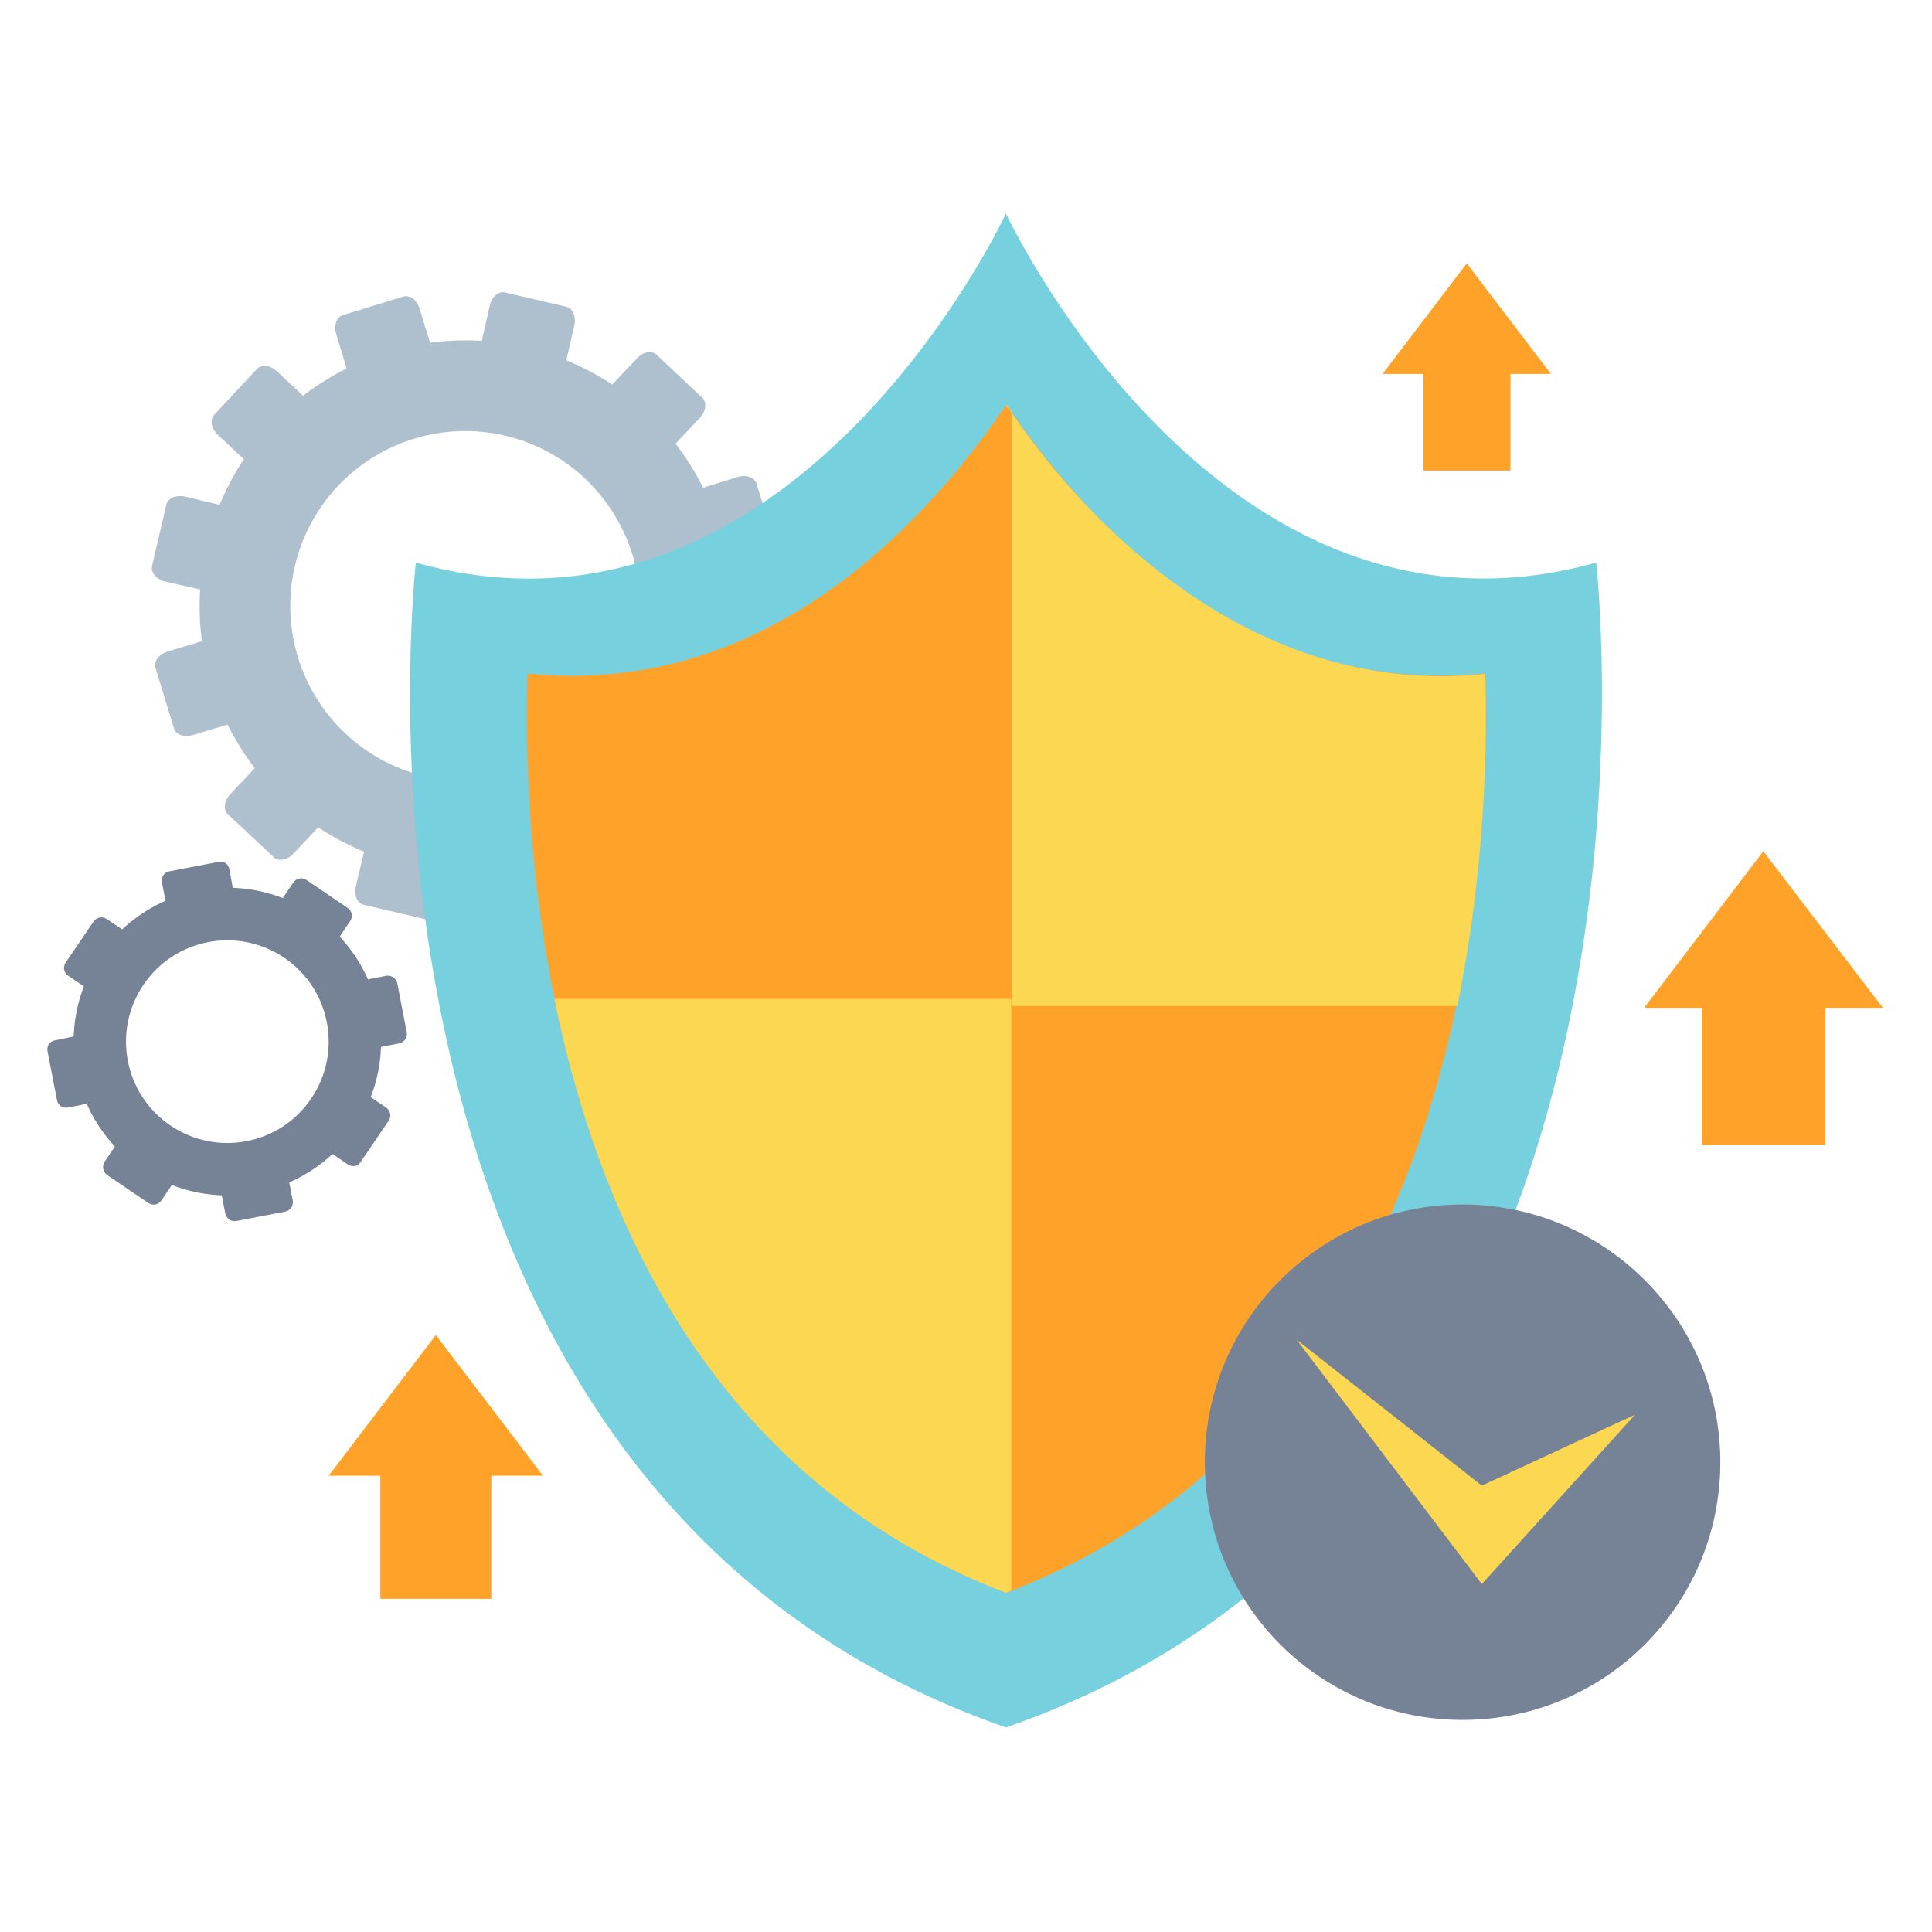 <?xml version="1.0" encoding="UTF-8"?>
<svg xmlns="http://www.w3.org/2000/svg" xmlns:xlink="http://www.w3.org/1999/xlink" width="100px" height="100px" viewBox="0 0 128 128" version="1.1">
<g id="surface1">
<path style=" stroke:none;fill-rule:nonzero;fill:rgb(68.235%,74.902%,80.784%);fill-opacity:1;" d="M 31.699 23.551 C 31.574 24.125 31.801 24.676 32.227 24.773 L 36.301 25.699 C 36.727 25.801 37.176 25.426 37.301 24.824 L 38.051 21.551 C 38.176 20.977 37.949 20.426 37.523 20.324 L 33.449 19.375 C 33.023 19.273 32.574 19.676 32.449 20.25 Z M 31.699 23.551 "/>
<path style=" stroke:none;fill-rule:nonzero;fill:rgb(68.235%,74.902%,80.784%);fill-opacity:1;" d="M 24.352 55.477 C 24.477 54.898 24.926 54.523 25.352 54.602 L 29.426 55.551 C 29.852 55.648 30.074 56.199 29.949 56.773 L 29.199 60.051 C 29.074 60.625 28.625 61 28.176 60.898 L 24.102 59.949 C 23.676 59.852 23.426 59.301 23.574 58.727 Z M 24.352 55.477 "/>
<path style=" stroke:none;fill-rule:nonzero;fill:rgb(68.235%,74.902%,80.784%);fill-opacity:1;" d="M 39.875 26.199 C 39.477 26.625 39.398 27.227 39.727 27.523 L 42.773 30.375 C 43.102 30.676 43.676 30.574 44.074 30.125 L 46.375 27.676 C 46.773 27.25 46.852 26.648 46.523 26.352 L 43.5 23.5 C 43.176 23.199 42.602 23.301 42.199 23.75 Z M 39.875 26.199 "/>
<path style=" stroke:none;fill-rule:nonzero;fill:rgb(68.235%,74.902%,80.784%);fill-opacity:1;" d="M 17.551 50.176 C 17.949 49.75 18.551 49.625 18.852 49.926 L 21.898 52.773 C 22.227 53.074 22.148 53.648 21.75 54.102 L 19.449 56.551 C 19.051 56.977 18.449 57.102 18.148 56.801 L 15.102 53.949 C 14.773 53.648 14.852 53.074 15.25 52.625 Z M 17.551 50.176 "/>
<path style=" stroke:none;fill-rule:nonzero;fill:rgb(68.235%,74.902%,80.784%);fill-opacity:1;" d="M 45.648 32.602 C 45.074 32.773 44.727 33.25 44.852 33.676 L 46.074 37.676 C 46.199 38.102 46.773 38.273 47.324 38.102 L 50.551 37.125 C 51.125 36.949 51.477 36.477 51.352 36.051 L 50.125 32.051 C 50 31.625 49.426 31.426 48.875 31.602 Z M 45.648 32.602 "/>
<path style=" stroke:none;fill-rule:nonzero;fill:rgb(68.235%,74.902%,80.784%);fill-opacity:1;" d="M 14.324 42.199 C 14.898 42.023 15.449 42.227 15.574 42.648 L 16.801 46.648 C 16.926 47.074 16.574 47.551 16 47.727 L 12.773 48.699 C 12.199 48.875 11.648 48.676 11.523 48.25 L 10.301 44.25 C 10.176 43.824 10.523 43.352 11.074 43.176 Z M 14.324 42.199 "/>
<path style=" stroke:none;fill-rule:nonzero;fill:rgb(68.235%,74.902%,80.784%);fill-opacity:1;" d="M 47.426 41.023 C 46.852 40.898 46.301 41.125 46.199 41.551 L 45.273 45.625 C 45.176 46.051 45.551 46.5 46.148 46.625 L 49.426 47.375 C 50 47.5 50.551 47.273 50.648 46.852 L 51.574 42.773 C 51.676 42.352 51.273 41.898 50.699 41.773 Z M 47.426 41.023 "/>
<path style=" stroke:none;fill-rule:nonzero;fill:rgb(68.235%,74.902%,80.784%);fill-opacity:1;" d="M 15.5 33.676 C 16.074 33.801 16.477 34.25 16.375 34.676 L 15.426 38.75 C 15.324 39.176 14.773 39.426 14.199 39.273 L 10.926 38.523 C 10.352 38.375 9.977 37.926 10.074 37.5 L 11.023 33.426 C 11.125 33 11.676 32.773 12.25 32.898 Z M 15.5 33.676 "/>
<path style=" stroke:none;fill-rule:nonzero;fill:rgb(68.235%,74.902%,80.784%);fill-opacity:1;" d="M 44.773 49.227 C 44.352 48.824 43.75 48.75 43.477 49.074 L 40.625 52.125 C 40.324 52.449 40.426 53.023 40.875 53.426 L 43.352 55.727 C 43.773 56.125 44.375 56.199 44.676 55.875 L 47.523 52.824 C 47.824 52.5 47.727 51.926 47.273 51.523 Z M 44.773 49.227 "/>
<path style=" stroke:none;fill-rule:nonzero;fill:rgb(68.235%,74.902%,80.784%);fill-opacity:1;" d="M 20.801 26.898 C 21.227 27.301 21.352 27.898 21.051 28.199 L 18.199 31.25 C 17.898 31.574 17.301 31.5 16.875 31.102 L 14.426 28.801 C 14 28.398 13.898 27.824 14.176 27.5 L 17.023 24.449 C 17.324 24.125 17.898 24.199 18.352 24.602 Z M 20.801 26.898 "/>
<path style=" stroke:none;fill-rule:nonzero;fill:rgb(68.235%,74.902%,80.784%);fill-opacity:1;" d="M 38.375 54.977 C 38.199 54.426 37.727 54.051 37.301 54.176 L 33.301 55.398 C 32.875 55.523 32.676 56.102 32.852 56.648 L 33.824 59.875 C 34 60.426 34.477 60.801 34.898 60.648 L 38.898 59.426 C 39.324 59.301 39.5 58.727 39.352 58.176 Z M 38.375 54.977 "/>
<path style=" stroke:none;fill-rule:nonzero;fill:rgb(68.235%,74.902%,80.784%);fill-opacity:1;" d="M 28.773 23.648 C 28.949 24.227 28.75 24.773 28.324 24.898 L 24.324 26.125 C 23.898 26.25 23.426 25.898 23.25 25.352 L 22.273 22.125 C 22.102 21.551 22.301 21 22.727 20.875 L 26.727 19.648 C 27.148 19.523 27.625 19.875 27.801 20.449 Z M 28.773 23.648 "/>
<path style=" stroke:none;fill-rule:nonzero;fill:rgb(68.235%,74.902%,80.784%);fill-opacity:1;" d="M 13.676 36.199 C 11.5 45.676 17.398 55.125 26.875 57.301 C 36.352 59.477 45.801 53.551 47.977 44.102 C 50.148 34.625 44.25 25.176 34.773 23 C 25.301 20.824 15.852 26.75 13.676 36.199 Z M 19.523 37.551 C 20.977 31.301 27.176 27.426 33.426 28.852 C 39.648 30.301 43.551 36.5 42.125 42.75 C 40.676 49 34.477 52.875 28.227 51.449 C 21.977 50 18.102 43.801 19.523 37.551 Z M 19.523 37.551 "/>
<path style=" stroke:none;fill-rule:nonzero;fill:rgb(46.275%,50.98%,58.824%);fill-opacity:1;" d="M 6.625 63.301 C 3.477 67.949 4.699 74.301 9.352 77.449 C 14.023 80.602 20.352 79.375 23.5 74.727 C 26.648 70.051 25.426 63.727 20.773 60.574 C 16.102 57.398 9.773 58.648 6.625 63.301 Z M 9.5 65.25 C 11.574 62.176 15.75 61.375 18.824 63.449 C 21.898 65.523 22.699 69.699 20.625 72.773 C 18.551 75.852 14.375 76.648 11.301 74.574 C 8.227 72.5 7.426 68.324 9.5 65.25 Z M 9.5 65.25 "/>
<path style=" stroke:none;fill-rule:nonzero;fill:rgb(46.275%,50.98%,58.824%);fill-opacity:1;" d="M 18.324 60.102 C 18.125 60.375 18.199 60.773 18.5 60.977 L 21.227 62.824 C 21.5 63.023 21.898 62.949 22.102 62.648 L 23.199 61.023 C 23.398 60.727 23.324 60.352 23.023 60.148 L 20.301 58.301 C 20.023 58.102 19.625 58.176 19.426 58.477 Z M 18.324 60.102 "/>
<path style=" stroke:none;fill-rule:nonzero;fill:rgb(46.275%,50.98%,58.824%);fill-opacity:1;" d="M 8.023 75.352 C 8.227 75.074 8.602 75 8.898 75.176 L 11.625 77.023 C 11.898 77.227 11.977 77.602 11.801 77.898 L 10.699 79.523 C 10.5 79.824 10.125 79.898 9.824 79.699 L 7.102 77.852 C 6.824 77.648 6.75 77.273 6.926 76.977 Z M 8.023 75.352 "/>
<path style=" stroke:none;fill-rule:nonzero;fill:rgb(46.275%,50.98%,58.824%);fill-opacity:1;" d="M 23.676 65.023 C 23.324 65.102 23.102 65.426 23.176 65.75 L 23.801 69 C 23.875 69.352 24.199 69.551 24.523 69.5 L 26.449 69.125 C 26.801 69.051 27 68.727 26.949 68.398 L 26.324 65.148 C 26.25 64.801 25.926 64.602 25.602 64.648 Z M 23.676 65.023 "/>
<path style=" stroke:none;fill-rule:nonzero;fill:rgb(46.275%,50.98%,58.824%);fill-opacity:1;" d="M 5.574 68.523 C 5.926 68.449 6.25 68.676 6.301 69.023 L 6.926 72.273 C 7 72.602 6.773 72.949 6.426 73 L 4.5 73.375 C 4.176 73.449 3.824 73.227 3.773 72.875 L 3.148 69.648 C 3.074 69.301 3.301 68.977 3.648 68.926 Z M 5.574 68.523 "/>
<path style=" stroke:none;fill-rule:nonzero;fill:rgb(46.275%,50.98%,58.824%);fill-opacity:1;" d="M 23.949 72.273 C 23.676 72.102 23.273 72.148 23.102 72.449 L 21.25 75.176 C 21.051 75.449 21.125 75.852 21.426 76.051 L 23.051 77.148 C 23.324 77.352 23.727 77.273 23.898 76.977 L 25.75 74.25 C 25.949 73.977 25.875 73.574 25.574 73.375 Z M 23.949 72.273 "/>
<path style=" stroke:none;fill-rule:nonzero;fill:rgb(46.275%,50.98%,58.824%);fill-opacity:1;" d="M 8.699 61.977 C 8.977 62.176 9.051 62.551 8.875 62.852 L 7.023 65.574 C 6.824 65.852 6.449 65.926 6.148 65.75 L 4.523 64.648 C 4.227 64.449 4.148 64.074 4.352 63.773 L 6.199 61.051 C 6.398 60.773 6.773 60.699 7.051 60.875 Z M 8.699 61.977 "/>
<path style=" stroke:none;fill-rule:nonzero;fill:rgb(46.275%,50.98%,58.824%);fill-opacity:1;" d="M 19.023 77.625 C 18.949 77.273 18.625 77.074 18.301 77.125 L 15.051 77.75 C 14.727 77.824 14.5 78.148 14.551 78.477 L 14.926 80.398 C 15 80.75 15.324 80.949 15.648 80.898 L 18.898 80.273 C 19.25 80.199 19.449 79.875 19.398 79.551 Z M 19.023 77.625 "/>
<path style=" stroke:none;fill-rule:nonzero;fill:rgb(46.275%,50.98%,58.824%);fill-opacity:1;" d="M 15.551 59.523 C 15.625 59.852 15.398 60.199 15.051 60.25 L 11.824 60.875 C 11.477 60.949 11.148 60.727 11.102 60.375 L 10.727 58.449 C 10.676 58.102 10.875 57.773 11.227 57.727 L 14.477 57.102 C 14.824 57.023 15.148 57.25 15.199 57.602 Z M 15.551 59.523 "/>
<path style=" stroke:none;fill-rule:nonzero;fill:rgb(46.667%,81.569%,87.059%);fill-opacity:1;" d="M 105.75 37.273 C 80.699 44.273 66.648 14.148 66.648 14.148 C 66.648 14.148 52.625 44.301 27.551 37.273 C 27.551 37.273 20.523 98.426 66.648 114.449 C 112.773 98.426 105.75 37.273 105.75 37.273 Z M 105.75 37.273 "/>
<path style=" stroke:none;fill-rule:nonzero;fill:rgb(100%,63.529%,16.078%);fill-opacity:1;" d="M 66.676 105.523 C 36.398 93.977 34.551 57.75 34.949 44.625 C 35.949 44.727 36.949 44.773 37.926 44.773 C 52.023 44.773 61.648 34.227 66.676 26.801 C 71.699 34.227 81.301 44.773 95.426 44.773 C 96.398 44.773 97.398 44.727 98.398 44.625 C 98.75 57.773 96.898 94 66.676 105.523 Z M 66.676 105.523 "/>
<path style=" stroke:none;fill-rule:nonzero;fill:rgb(46.275%,50.98%,58.824%);fill-opacity:1;" d="M 113.977 96.875 C 113.977 106.324 106.324 113.949 96.898 113.949 C 87.449 113.949 79.824 106.301 79.824 96.875 C 79.824 87.449 87.477 79.801 96.898 79.801 C 106.301 79.801 113.977 87.449 113.977 96.875 Z M 113.977 96.875 "/>
<path style=" stroke:none;fill-rule:nonzero;fill:rgb(98.824%,84.314%,31.765%);fill-opacity:1;" d="M 85.898 88.75 L 98.176 104.949 L 108.324 93.727 L 98.176 98.426 Z M 85.898 88.75 "/>
<path style=" stroke:none;fill-rule:nonzero;fill:rgb(98.824%,84.314%,31.765%);fill-opacity:1;" d="M 67.023 66.176 L 36.727 66.176 C 39.773 81.125 47.523 98.25 66.648 105.523 C 66.773 105.477 66.875 105.426 67 105.375 L 67 66.176 Z M 67.023 66.176 "/>
<path style=" stroke:none;fill-rule:nonzero;fill:rgb(98.824%,84.314%,31.765%);fill-opacity:1;" d="M 95.477 44.801 C 96.426 44.801 97.398 44.75 98.398 44.648 C 98.551 49.574 98.375 57.75 96.551 66.648 L 67.023 66.648 L 67.023 27.352 C 67.148 27.176 66.551 27 66.676 26.824 C 71.574 34.25 81.699 44.801 95.477 44.801 Z M 95.477 44.801 "/>
<path style=" stroke:none;fill-rule:nonzero;fill:rgb(100%,63.529%,16.078%);fill-opacity:1;" d="M 112.75 66.023 L 120.926 66.023 L 120.926 75.852 L 112.75 75.852 Z M 112.75 66.023 "/>
<path style=" stroke:none;fill-rule:nonzero;fill:rgb(100%,63.529%,16.078%);fill-opacity:1;" d="M 124.75 66.773 L 108.926 66.773 L 116.824 56.398 Z M 124.75 66.773 "/>
<path style=" stroke:none;fill-rule:nonzero;fill:rgb(100%,63.529%,16.078%);fill-opacity:1;" d="M 94.301 24.25 L 100.074 24.25 L 100.074 31.176 L 94.301 31.176 Z M 94.301 24.25 "/>
<path style=" stroke:none;fill-rule:nonzero;fill:rgb(100%,63.529%,16.078%);fill-opacity:1;" d="M 102.75 24.773 L 91.602 24.773 L 97.176 17.449 Z M 102.75 24.773 "/>
<path style=" stroke:none;fill-rule:nonzero;fill:rgb(100%,63.529%,16.078%);fill-opacity:1;" d="M 25.199 97.102 L 32.551 97.102 L 32.551 105.926 L 25.199 105.926 Z M 25.199 97.102 "/>
<path style=" stroke:none;fill-rule:nonzero;fill:rgb(100%,63.529%,16.078%);fill-opacity:1;" d="M 35.977 97.773 L 21.773 97.773 L 28.875 88.449 Z M 35.977 97.773 "/>
</g>
</svg>
